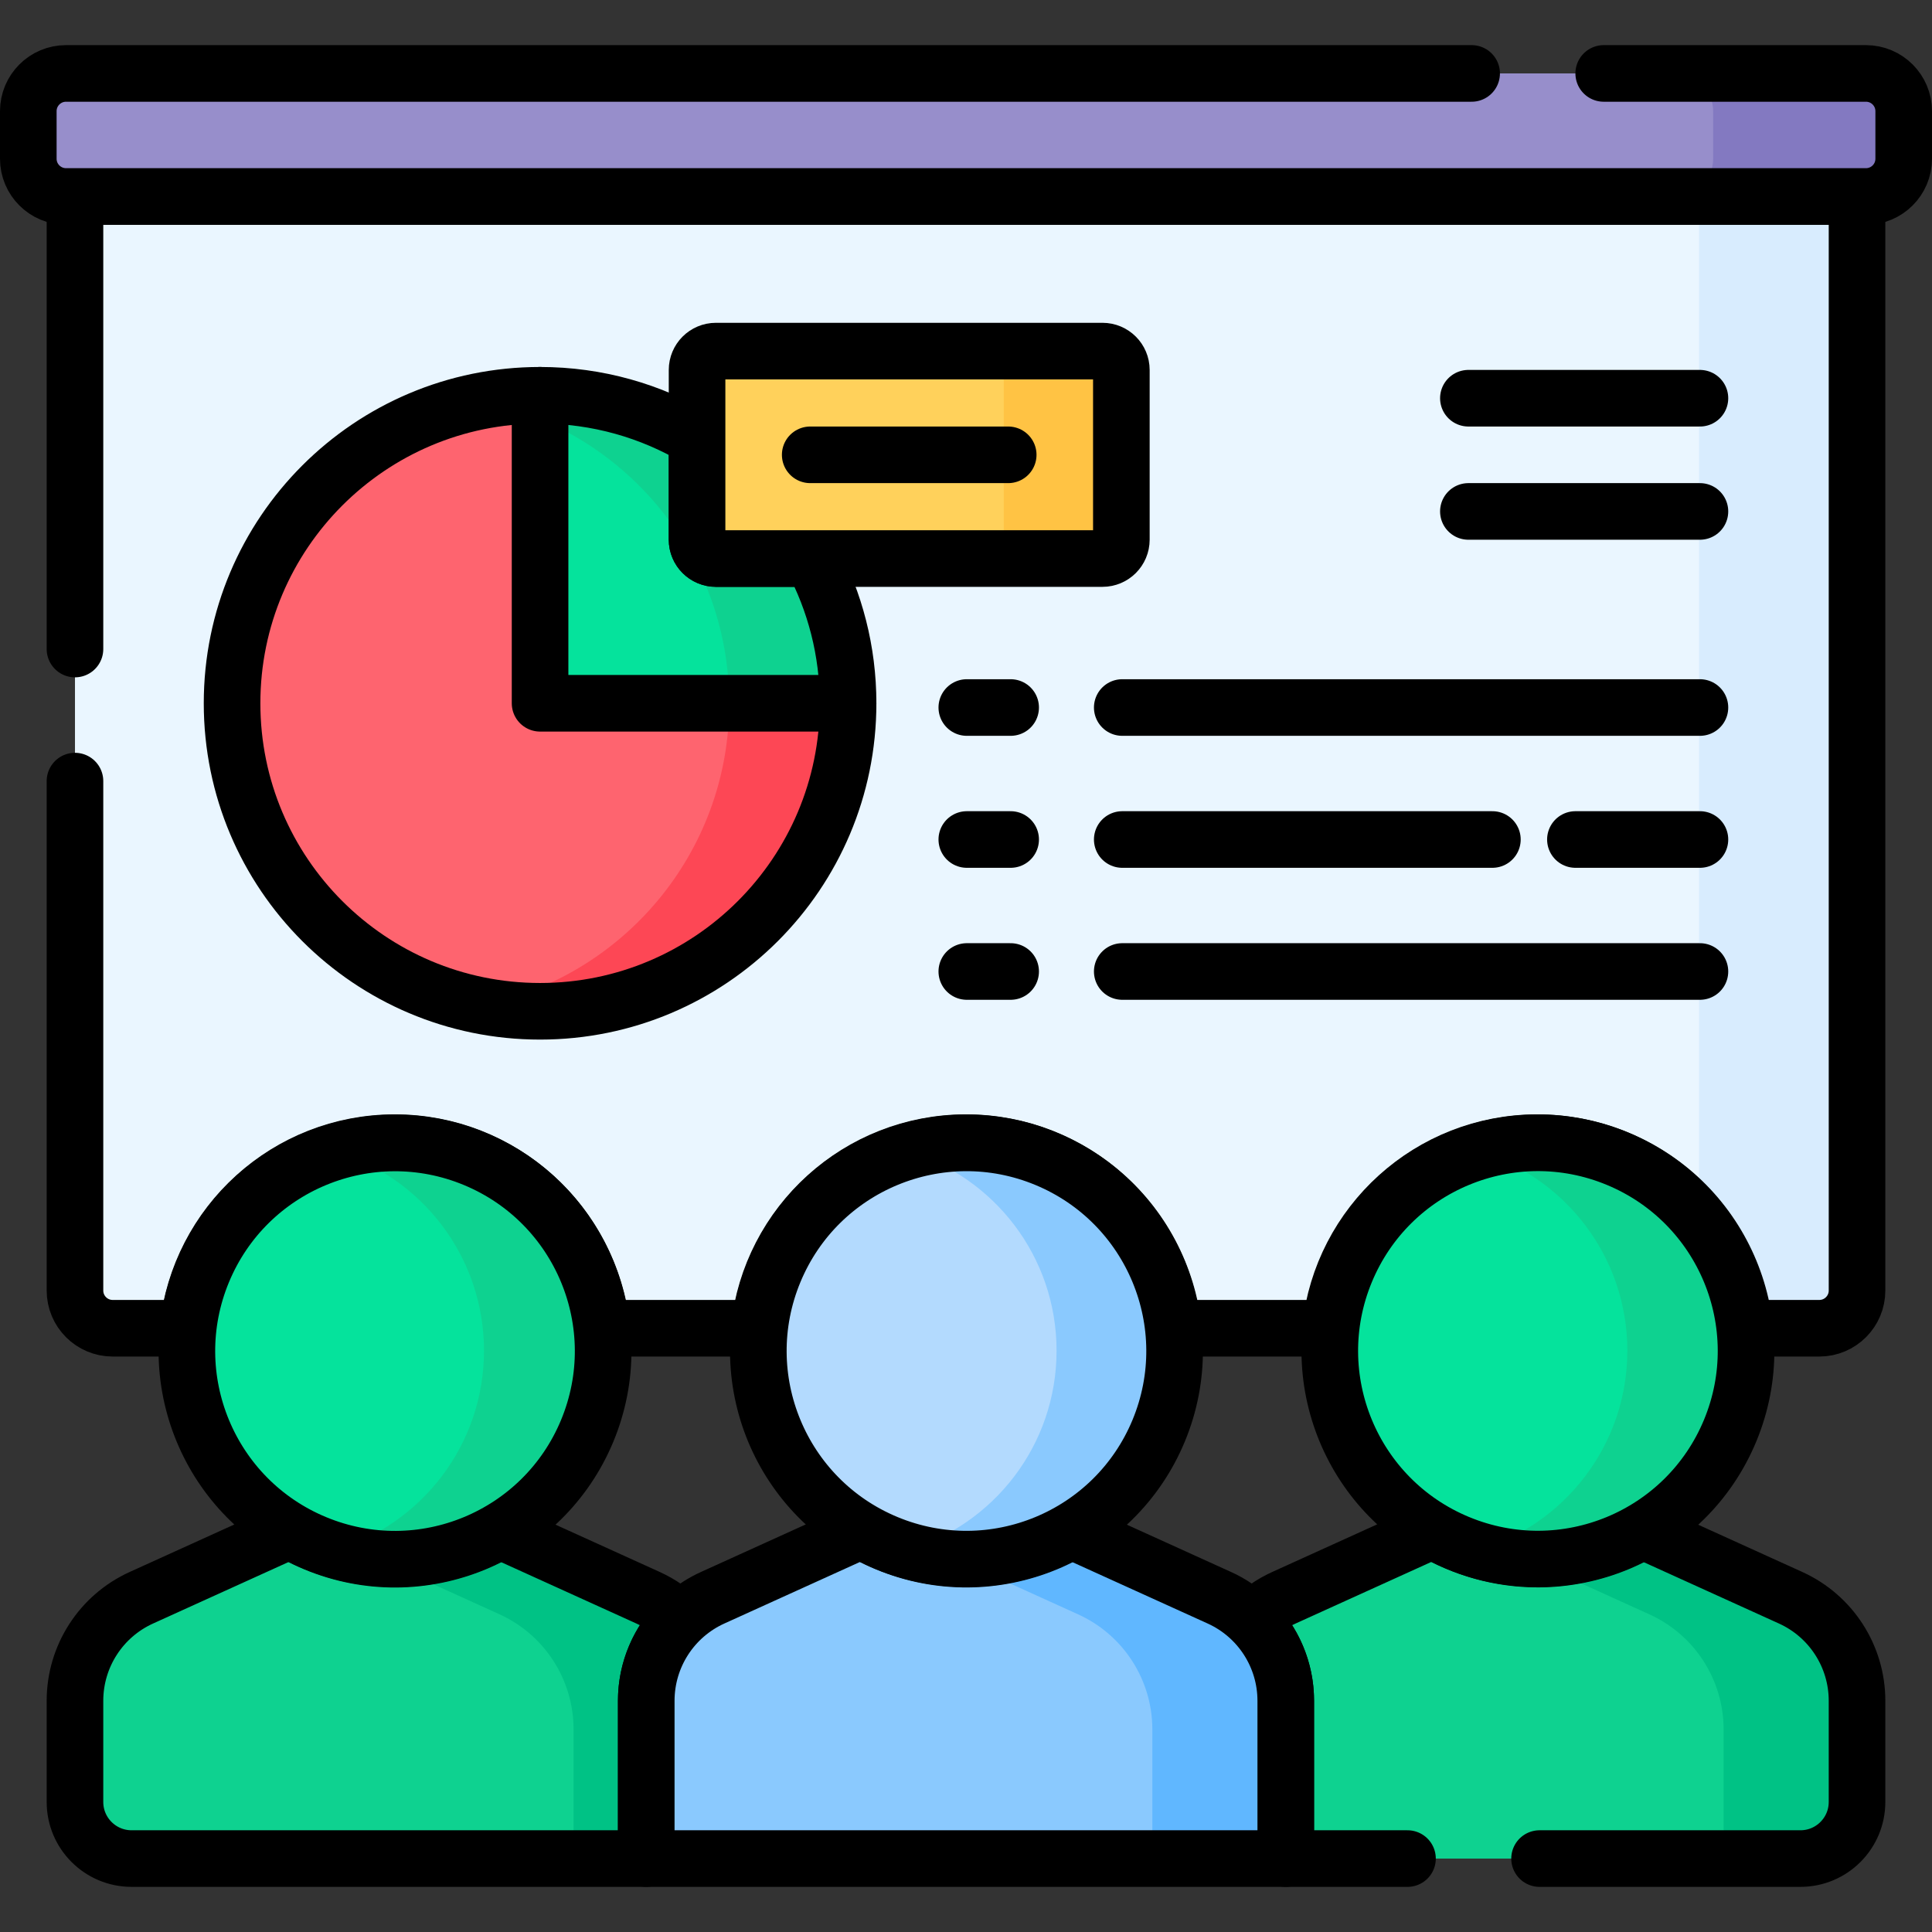 <?xml version="1.0" encoding="UTF-8"?>
<svg xmlns="http://www.w3.org/2000/svg" xmlns:xlink="http://www.w3.org/1999/xlink" version="1.1" id="Capa_1" x="0px" y="0px" viewBox="0 0 512 512" style="enable-background:new 0 0 512 512;" xml:space="preserve" width="512" height="512">
<rect x="0" y="0" width="512" height="512" fill="#333333" stroke="none"/>
<g>
	<path style="fill:#EAF6FF;" d="M19.869,51.069V342c0,5.523,4.477,10,10,10h20.94c2.973-27.058,25.961-48.182,53.797-48.182&#10;&#9;&#9;s50.825,21.124,53.797,48.182h43.799c2.973-27.058,25.961-48.182,53.797-48.182c27.837,0,50.825,21.124,53.798,48.182h43.799&#10;&#9;&#9;c2.973-27.058,25.96-48.182,53.797-48.182c27.837,0,50.825,21.124,53.798,48.182h20.94c5.523,0,10-4.477,10-10V51.069H19.869z"/>
	<g>
		<path style="fill:#D8ECFE;" d="M450.262,51.069v273.875c5.91,7.661,9.818,16.943,10.929,27.055h20.94c5.523,0,10-4.477,10-10&#10;&#9;&#9;&#9;V51.069H450.262z"/>
	</g>
	<path style="fill:none;stroke:#000000;stroke-width:15;stroke-linecap:round;stroke-linejoin:round;stroke-miterlimit:10;" d="&#10;&#9;&#9;M19.869,207v135c0,5.523,4.477,10,10,10H49.8c2.968-27.649,26.37-49.182,54.807-49.182c28.438,0,51.839,21.533,54.807,49.182&#10;&#9;&#9;h41.779c2.968-27.649,26.37-49.182,54.807-49.182c28.438,0,51.839,21.533,54.807,49.182h41.78&#10;&#9;&#9;c2.968-27.649,26.369-49.182,54.807-49.182s51.839,21.533,54.807,49.182h19.931c5.523,0,10-4.477,10-10V52.069H19.869V172"/>
	<path style="fill:#978ECB;" d="M494.5,19.46h-477c-5.523,0-10,4.477-10,10v12.609c0,5.523,4.477,10,10,10h477&#10;&#9;&#9;c5.523,0,10-4.477,10-10V29.46C504.5,23.938,500.023,19.46,494.5,19.46z"/>
	<path style="fill:#8379C1;" d="M494.5,19.46H444c5.523,0,10,4.477,10,10v12.609c0,5.523-4.477,10-10,10h50.5&#10;&#9;&#9;c5.523,0,10-4.477,10-10V29.46C504.5,23.938,500.023,19.46,494.5,19.46z"/>
	<path style="fill:none;stroke:#000000;stroke-width:15;stroke-linecap:round;stroke-linejoin:round;stroke-miterlimit:10;" d="&#10;&#9;&#9;M390,19.46H17.5c-5.523,0-10,4.477-10,10v12.609c0,5.523,4.477,10,10,10h477c5.523,0,10-4.477,10-10V29.46c0-5.523-4.477-10-10-10&#10;&#9;&#9;H425"/>
	<g>
		<g>
			<g>
				<path style="fill:#0ED290;" d="M474.543,423.423l-40.65-18.449c-7.835,4.433-16.873,6.977-26.5,6.977&#10;&#9;&#9;&#9;&#9;&#9;c-9.626,0-18.664-2.543-26.499-6.976l-40.65,18.449c-3.545,1.609-6.658,3.865-9.253,6.576&#10;&#9;&#9;&#9;&#9;&#9;c5.483,5.365,8.746,12.799,8.746,20.721v41.82h137.394c8.284,0,15-6.716,15-15v-26.82&#10;&#9;&#9;&#9;&#9;&#9;C492.131,438.958,485.253,428.284,474.543,423.423z"/>
				<path style="fill:#0ED290;" d="M474.543,423.423l-40.65-18.449c-7.835,4.433-16.873,6.977-26.5,6.977&#10;&#9;&#9;&#9;&#9;&#9;c-9.626,0-18.664-2.543-26.499-6.976l-40.65,18.449c-3.545,1.609-6.658,3.865-9.253,6.576&#10;&#9;&#9;&#9;&#9;&#9;c5.483,5.365,8.746,12.799,8.746,20.721v41.82h137.394c8.284,0,15-6.716,15-15v-26.82&#10;&#9;&#9;&#9;&#9;&#9;C492.131,438.958,485.253,428.284,474.543,423.423z"/>
				<g>
					<path style="fill:#00C285;" d="M474.543,423.423l-40.65-18.449c-7.835,4.433-16.873,6.977-26.5,6.977&#10;&#9;&#9;&#9;&#9;&#9;&#9;c-2.029,0-4.03-0.12-6.001-0.339l35.738,16.219c11.963,5.43,19.646,17.354,19.646,30.492v34.217h20.354c8.284,0,15-6.716,15-15&#10;&#9;&#9;&#9;&#9;&#9;&#9;v-26.82C492.131,438.958,485.253,428.284,474.543,423.423z"/>
				</g>
				<path style="fill:none;stroke:#000000;stroke-width:15;stroke-linecap:round;stroke-linejoin:round;stroke-miterlimit:10;" d="&#10;&#9;&#9;&#9;&#9;&#9;M408,492.54h69.131c8.284,0,15-6.716,15-15v-26.82c0-11.761-6.878-22.436-17.588-27.297l-39.362-17.864&#10;&#9;&#9;&#9;&#9;&#9;c-8.161,4.774-17.651,7.522-27.788,7.522s-19.627-2.748-27.788-7.522l-39.362,17.864c-3.228,1.465-6.099,3.465-8.547,5.857&#10;&#9;&#9;&#9;&#9;&#9;c5.676,5.544,9.041,13.223,9.041,21.44v41.82H373"/>
				
					<ellipse transform="matrix(0.383 -0.924 0.924 0.383 -79.211 597.351)" style="fill:#05E39C;" cx="407.394" cy="357.949" rx="55.131" ry="55.131"/>
				<path style="fill:#0ED290;" d="M407.394,302.818c-5.431,0-10.674,0.798-15.631,2.262c22.832,6.74,39.5,27.853,39.5,52.869&#10;&#9;&#9;&#9;&#9;&#9;c0,25.017-16.668,46.129-39.5,52.87c4.957,1.463,10.2,2.262,15.631,2.262c30.448,0,55.131-24.683,55.131-55.131&#10;&#9;&#9;&#9;&#9;&#9;S437.842,302.818,407.394,302.818z"/>
			</g>
		</g>
		<g>
			<g>
				<path style="fill:#0ED290;" d="M172.262,450.72c0-7.921,3.263-15.356,8.747-20.721c-2.595-2.711-5.708-4.967-9.253-6.576&#10;&#9;&#9;&#9;&#9;&#9;l-40.65-18.449c-7.835,4.433-16.873,6.977-26.5,6.977c-9.626,0-18.664-2.543-26.499-6.976l-40.65,18.449&#10;&#9;&#9;&#9;&#9;&#9;c-10.71,4.861-17.588,15.535-17.588,27.297v26.82c0,8.284,6.716,15,15,15h137.393V450.72z"/>
				<g>
					<path style="fill:#00C285;" d="M171.756,423.423l-40.65-18.449c-7.835,4.433-16.873,6.977-26.5,6.977&#10;&#9;&#9;&#9;&#9;&#9;&#9;c-2.97,0-5.884-0.244-8.724-0.709l36.471,16.552c11.964,5.43,19.647,17.354,19.647,30.492v34.254h20.262v-41.82&#10;&#9;&#9;&#9;&#9;&#9;&#9;c0-7.921,3.263-15.356,8.747-20.721C178.414,427.288,175.301,425.032,171.756,423.423z"/>
				</g>
				<path style="fill:none;stroke:#000000;stroke-width:15;stroke-linecap:round;stroke-linejoin:round;stroke-miterlimit:10;" d="&#10;&#9;&#9;&#9;&#9;&#9;M171.756,423.423l-39.362-17.864c-8.161,4.774-17.651,7.522-27.788,7.522c-10.137,0-19.627-2.748-27.788-7.522l-39.362,17.864&#10;&#9;&#9;&#9;&#9;&#9;c-10.71,4.861-17.588,15.535-17.588,27.297v26.82c0,8.284,6.716,15,15,15h136.393v-41.82c0-8.217,3.365-15.896,9.041-21.44&#10;&#9;&#9;&#9;&#9;&#9;C177.855,426.888,174.984,424.888,171.756,423.423z"/>
				
					<ellipse transform="matrix(0.383 -0.924 0.924 0.383 -266.127 317.612)" style="fill:#05E39C;" cx="104.607" cy="357.949" rx="55.131" ry="55.131"/>
				<path style="fill:#0ED290;" d="M104.607,302.818c-5.47,0-10.749,0.809-15.738,2.292c22.778,6.775,39.394,27.861,39.394,52.839&#10;&#9;&#9;&#9;&#9;&#9;s-16.616,46.065-39.394,52.839c4.988,1.484,10.267,2.292,15.738,2.292c30.448,0,55.131-24.683,55.131-55.131&#10;&#9;&#9;&#9;&#9;&#9;S135.055,302.818,104.607,302.818z"/>
			</g>
		</g>
		<g>
			<g>
				<path style="fill:#8AC9FE;" d="M323.15,423.423l-40.65-18.449c-7.835,4.433-16.873,6.977-26.5,6.977&#10;&#9;&#9;&#9;&#9;&#9;c-9.626,0-18.664-2.544-26.499-6.976l-40.65,18.449c-10.71,4.861-17.588,15.536-17.588,27.297v41.819h169.475v-41.82&#10;&#9;&#9;&#9;&#9;&#9;C340.738,438.958,333.86,428.284,323.15,423.423z"/>
				<g>
					<path style="fill:#60B7FF;" d="M323.15,423.423l-40.65-18.449c-7.835,4.433-16.873,6.977-26.5,6.977&#10;&#9;&#9;&#9;&#9;&#9;&#9;c-2.029,0-4.03-0.12-6.001-0.339l35.738,16.219c11.964,5.43,19.647,17.354,19.647,30.492v34.217h35.354v-41.82&#10;&#9;&#9;&#9;&#9;&#9;&#9;C340.738,438.958,333.86,428.284,323.15,423.423z"/>
				</g>
				<path style="fill:none;stroke:#000000;stroke-width:15;stroke-linecap:round;stroke-linejoin:round;stroke-miterlimit:10;" d="&#10;&#9;&#9;&#9;&#9;&#9;M323.15,423.423l-39.362-17.864c-8.161,4.774-17.651,7.522-27.788,7.522c-10.137,0-19.627-2.748-27.788-7.522l-39.362,17.864&#10;&#9;&#9;&#9;&#9;&#9;c-10.71,4.861-17.588,15.535-17.588,27.297v41.82h169.476v-41.82C340.738,438.958,333.86,428.284,323.15,423.423z"/>
				
					<ellipse transform="matrix(0.383 -0.924 0.924 0.383 -172.669 457.481)" style="fill:#B3DAFE;" cx="256" cy="357.949" rx="55.131" ry="55.131"/>
				<path style="fill:#8AC9FE;" d="M256,302.818c-5.408,0-10.628,0.792-15.566,2.243C263.3,311.781,280,332.909,280,357.949&#10;&#9;&#9;&#9;&#9;&#9;s-16.7,46.168-39.566,52.888c4.938,1.451,10.158,2.243,15.566,2.243c30.448,0,55.131-24.683,55.131-55.131&#10;&#9;&#9;&#9;&#9;&#9;S286.448,302.818,256,302.818z"/>
				
					<ellipse transform="matrix(0.383 -0.924 0.924 0.383 -79.211 597.351)" style="fill:none;stroke:#000000;stroke-width:15;stroke-linecap:round;stroke-linejoin:round;stroke-miterlimit:10;" cx="407.394" cy="357.949" rx="55.131" ry="55.131"/>
				
					<ellipse transform="matrix(0.383 -0.924 0.924 0.383 -266.127 317.612)" style="fill:none;stroke:#000000;stroke-width:15;stroke-linecap:round;stroke-linejoin:round;stroke-miterlimit:10;" cx="104.607" cy="357.949" rx="55.131" ry="55.131"/>
				
					<ellipse transform="matrix(0.383 -0.924 0.924 0.383 -172.669 457.481)" style="fill:none;stroke:#000000;stroke-width:15;stroke-linecap:round;stroke-linejoin:round;stroke-miterlimit:10;" cx="256" cy="357.949" rx="55.131" ry="55.131"/>
			</g>
		</g>
	</g>
	<g>
		<g>
			<path style="fill:#05E39C;" d="M189.729,147.02c-2.206,0-4-1.794-4-4v-26.273c-12.403-7.605-26.989-11.996-42.604-11.996&#10;&#9;&#9;&#9;&#9;c-45.08,0-81.625,36.545-81.625,81.625c0,45.08,36.545,81.625,81.625,81.625s81.625-36.545,81.625-81.625&#10;&#9;&#9;&#9;&#9;c0-14.272-3.672-27.683-10.11-39.356H189.729z"/>
			<path style="fill:#0ED290;" d="M214.64,147.02h-24.911c-2.206,0-4-1.794-4-4v-26.273c-12.403-7.605-26.989-11.996-42.604-11.996&#10;&#9;&#9;&#9;&#9;c-5.39,0-10.652,0.536-15.75,1.533c37.541,7.341,65.875,40.401,65.875,80.091c0,39.69-28.333,72.75-65.875,80.092&#10;&#9;&#9;&#9;&#9;c5.098,0.997,10.36,1.533,15.75,1.533c45.08,0,81.625-36.545,81.625-81.625C224.749,172.103,221.077,158.692,214.64,147.02z"/>
			<path style="fill:#FE646F;" d="M61.5,186.375c0,45.08,36.545,81.625,81.625,81.625s81.625-36.545,81.625-81.625h-81.625v-81.625&#10;&#9;&#9;&#9;&#9;C98.045,104.751,61.5,141.295,61.5,186.375z"/>
			<g>
				<path style="fill:#FD4755;" d="M193.249,186.375c0,39.69-28.333,72.75-65.875,80.092c5.098,0.997,10.36,1.533,15.75,1.533&#10;&#9;&#9;&#9;&#9;&#9;c45.08,0,81.625-36.545,81.625-81.625H193.249z"/>
			</g>
			<path style="fill:none;stroke:#000000;stroke-width:15;stroke-linecap:round;stroke-linejoin:round;stroke-miterlimit:10;" d="&#10;&#9;&#9;&#9;&#9;M189.729,148.02c-2.761,0-5-2.239-5-5v-26.866c-12.185-7.235-26.405-11.402-41.604-11.402c-45.08,0-81.625,36.545-81.625,81.625&#10;&#9;&#9;&#9;&#9;c0,45.08,36.545,81.625,81.625,81.625s81.625-36.545,81.625-81.625c0-13.867-3.469-26.919-9.569-38.356H189.729z"/>
			
				<polyline style="fill:none;stroke:#000000;stroke-width:15;stroke-linecap:round;stroke-linejoin:round;stroke-miterlimit:10;" points="&#10;&#9;&#9;&#9;&#9;224.749,186.375 143.125,186.375 143.125,104.751 &#9;&#9;&#9;"/>
		</g>
		<g>
			<path style="fill:#FFD15B;" d="M292.172,148.02H189.729c-2.761,0-5-2.239-5-5V98.047c0-2.761,2.239-5,5-5h102.443&#10;&#9;&#9;&#9;&#9;c2.761,0,5,2.239,5,5v44.972C297.172,145.781,294.934,148.02,292.172,148.02z"/>
			<path style="fill:#FFC344;" d="M292.172,93.047H261c2.761,0,5,2.239,5,5v44.972c0,2.761-2.239,5-5,5h31.172c2.761,0,5-2.239,5-5&#10;&#9;&#9;&#9;&#9;V98.047C297.172,95.286,294.934,93.047,292.172,93.047z"/>
			<path style="fill:none;stroke:#000000;stroke-width:15;stroke-linecap:round;stroke-linejoin:round;stroke-miterlimit:10;" d="&#10;&#9;&#9;&#9;&#9;M292.172,148.02H189.729c-2.761,0-5-2.239-5-5V98.047c0-2.761,2.239-5,5-5h102.443c2.761,0,5,2.239,5,5v44.972&#10;&#9;&#9;&#9;&#9;C297.172,145.781,294.934,148.02,292.172,148.02z"/>
			
				<line style="fill:none;stroke:#000000;stroke-width:15;stroke-linecap:round;stroke-linejoin:round;stroke-miterlimit:10;" x1="214.714" y1="120.533" x2="267.187" y2="120.533"/>
		</g>
		<g>
			<g>
				<g>
					
						<line style="fill:none;stroke:#000000;stroke-width:15;stroke-linecap:round;stroke-linejoin:round;stroke-miterlimit:10;" x1="256.213" y1="187.5" x2="267.832" y2="187.5"/>
				</g>
				<g>
					
						<line style="fill:none;stroke:#000000;stroke-width:15;stroke-linecap:round;stroke-linejoin:round;stroke-miterlimit:10;" x1="256.213" y1="222.477" x2="267.832" y2="222.477"/>
				</g>
				<g>
					
						<line style="fill:none;stroke:#000000;stroke-width:15;stroke-linecap:round;stroke-linejoin:round;stroke-miterlimit:10;" x1="256.213" y1="257.455" x2="267.832" y2="257.455"/>
				</g>
			</g>
			<g>
				<g>
					
						<line style="fill:none;stroke:#000000;stroke-width:15;stroke-linecap:round;stroke-linejoin:round;stroke-miterlimit:10;" x1="297.408" y1="187.5" x2="450.5" y2="187.5"/>
				</g>
				<g>
					
						<line style="fill:none;stroke:#000000;stroke-width:15;stroke-linecap:round;stroke-linejoin:round;stroke-miterlimit:10;" x1="297.408" y1="222.477" x2="395.5" y2="222.477"/>
				</g>
				<g>
					
						<line style="fill:none;stroke:#000000;stroke-width:15;stroke-linecap:round;stroke-linejoin:round;stroke-miterlimit:10;" x1="297.408" y1="257.455" x2="450.5" y2="257.455"/>
				</g>
			</g>
		</g>
		<g>
			
				<line style="fill:none;stroke:#000000;stroke-width:15;stroke-linecap:round;stroke-linejoin:round;stroke-miterlimit:10;" x1="450.5" y1="135.533" x2="389.136" y2="135.533"/>
			
				<line style="fill:none;stroke:#000000;stroke-width:15;stroke-linecap:round;stroke-linejoin:round;stroke-miterlimit:10;" x1="389.136" y1="105.533" x2="450.5" y2="105.533"/>
		</g>
		
			<line style="fill:none;stroke:#000000;stroke-width:15;stroke-linecap:round;stroke-linejoin:round;stroke-miterlimit:10;" x1="417.5" y1="222.477" x2="450.5" y2="222.477"/>
	</g>
</g>















</svg>
